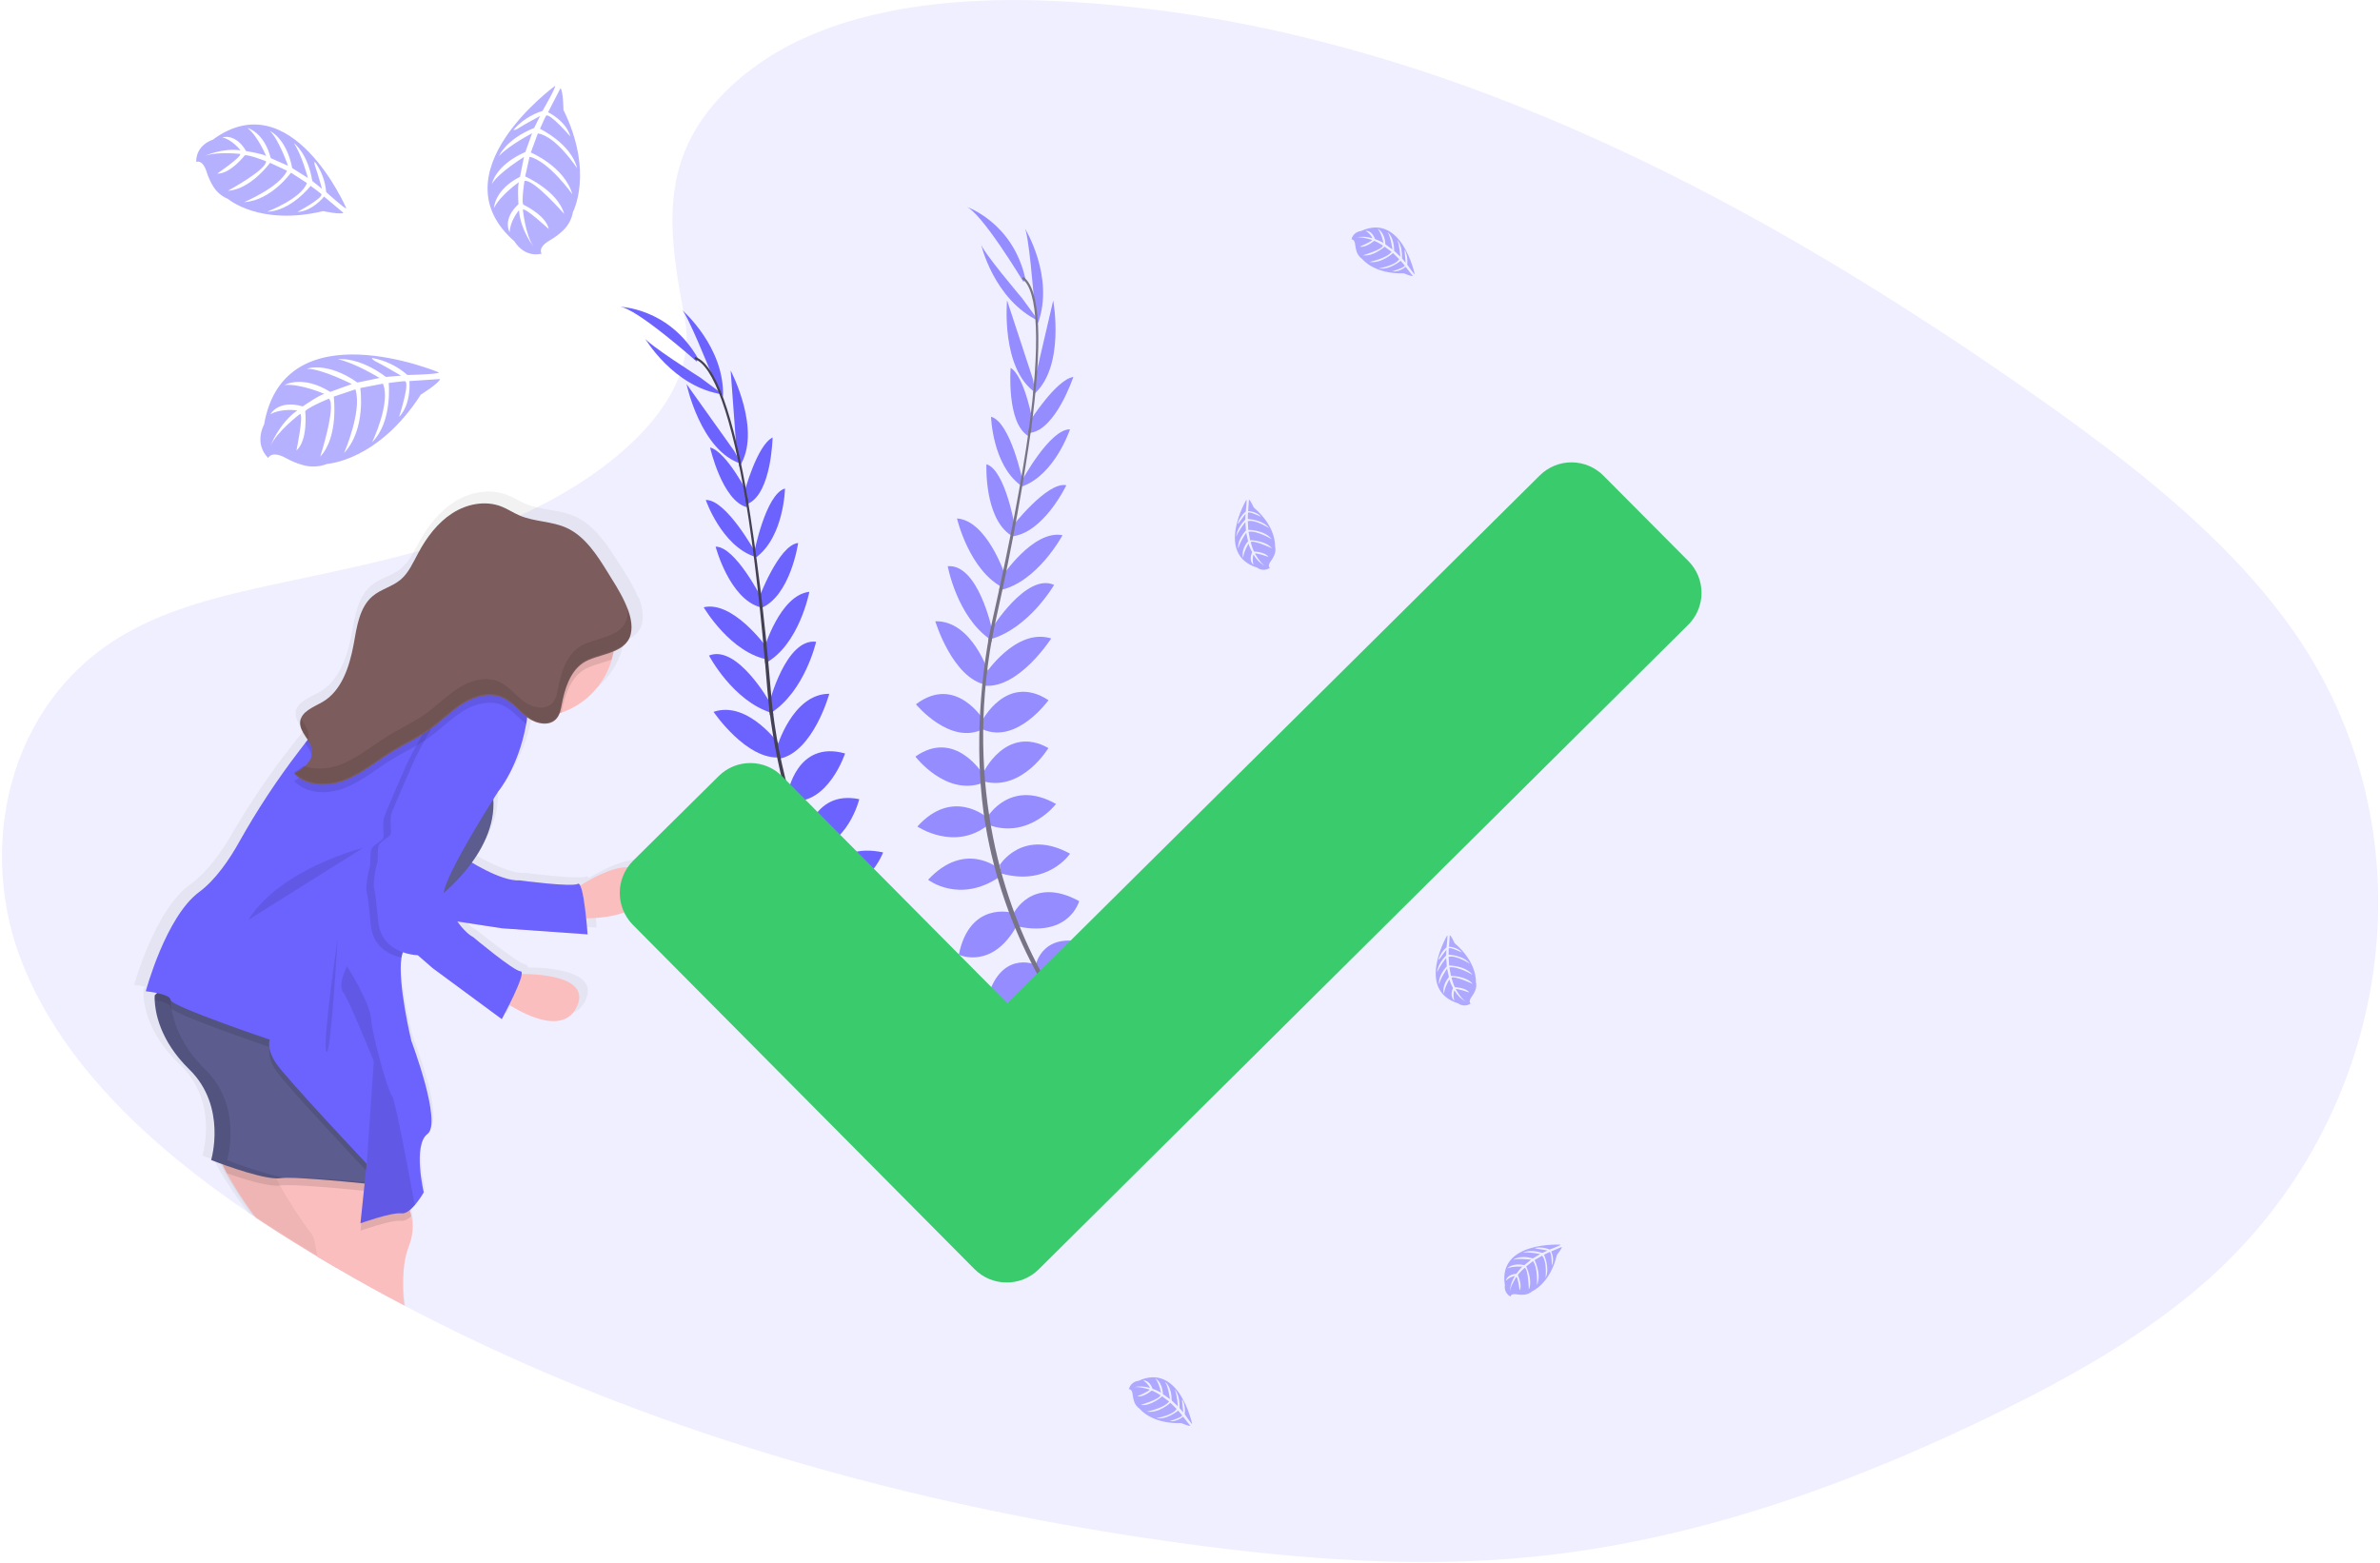 <?xml version="1.0" encoding="UTF-8"?>
<svg width="1151px" height="756px" viewBox="0 0 1151 756" version="1.1" xmlns="http://www.w3.org/2000/svg" xmlns:xlink="http://www.w3.org/1999/xlink">
    <!-- Generator: Sketch 48.1 (47250) - http://www.bohemiancoding.com/sketch -->
    <title>win</title>
    <desc>Created with Sketch.</desc>
    <defs>
        <linearGradient x1="21555%" y1="70396%" x2="21555%" y2="30997%" id="linearGradient-1">
            <stop stop-color="#808080" stop-opacity="0.25" offset="0%"></stop>
            <stop stop-color="#808080" stop-opacity="0.12" offset="54%"></stop>
            <stop stop-color="#808080" stop-opacity="0.1" offset="100%"></stop>
        </linearGradient>
    </defs>
    <g id="Page-1" stroke="none" stroke-width="1" fill="none" fill-rule="evenodd">
        <g id="win" transform="translate(-25, -73)">
            <path d="M1091.62,692.94 C1088.033,696.093 1084.367,699.157 1080.62,702.13 C1079.99,702.64 1079.34,703.13 1078.7,703.65 C1065.336,714.016 1051.306,723.493 1036.7,732.02 L1033.97,733.61 C1033.31,734.01 1032.66,734.38 1031.97,734.75 C1016.71,743.56 1000.88,751.67 984.86,759.35 L984.69,759.44 L983.48,760.01 C970.56,766.203 957.447,772.13 944.14,777.79 L943.82,777.91 C937.82,780.437 931.82,782.897 925.82,785.29 C923.37,786.29 920.91,787.22 918.45,788.17 C913.82,789.94 909.18,791.68 904.5,793.35 L903.92,793.57 L902.92,793.92 L901.67,794.38 C889.463,798.74 877.093,802.767 864.56,806.46 L864.34,806.52 C855.6,809.067 846.803,811.423 837.95,813.59 L836.74,813.89 C823.74,817.03 810.53,819.73 797.24,821.89 L794.18,822.38 C784.46,823.907 774.673,825.153 764.82,826.12 C709.43,831.47 653.38,827.12 598.33,819.66 C487.17,804.58 377.48,776.31 277.44,732 C258.24,723.5 239.413,714.4 220.96,704.7 C220.81,704.62 220.68,704.54 220.53,704.47 C209.483,698.663 198.587,692.613 187.84,686.32 C184.69,684.5 181.56,682.64 178.45,680.77 C174.623,678.463 170.813,676.13 167.02,673.77 C162.02,670.65 157.02,667.45 152.02,664.18 L149.68,662.62 L148.78,662.01 C147.51,661.16 146.26,660.31 145,659.45 C98,627.45 56.09,588.67 36.29,540.14 C13.41,484.14 28.05,413.14 84.72,380.04 C104.2,368.64 126.84,362.45 149.72,357.34 L152.06,356.82 C155.93,355.97 159.8,355.15 163.65,354.33 C177.14,351.47 190.7,348.63 204.13,345.46 C211.13,343.81 218.06,342.08 224.95,340.21 L227.77,339.43 C244.386,334.972 260.637,329.249 276.38,322.31 L276.48,322.31 C278.17,321.56 279.84,320.78 281.48,319.98 C282.54,319.48 283.6,318.98 284.66,318.43 C301.66,309.97 319.66,298.24 333.51,284.26 C334.62,283.14 335.7,282 336.75,280.86 C337.56,279.97 338.36,279.07 339.13,278.17 C348.84,266.85 355.56,254.28 356.84,240.94 C357.271,236.457 357.069,231.936 356.24,227.51 C354.67,219.12 353.15,210.91 352.03,202.9 C349.94,187.85 349.23,173.46 352.13,159.59 C355.08,145.45 361.77,131.84 374.54,118.64 C376.467,116.64 378.543,114.64 380.77,112.64 C391.097,103.58 402.783,96.196 415.4,90.76 C416.96,90.093 418.53,89.427 420.11,88.76 C455.19,74.56 497.34,71.6 536.72,73.56 C573.511,75.453 610.069,80.539 645.98,88.76 C648.83,89.4 651.68,90.07 654.51,90.76 C685.058,98.16 715.117,107.455 744.51,118.59 C820.89,147.32 892.98,187.21 960.33,231.23 C960.99,231.66 961.65,232.09 962.33,232.53 C965.143,234.363 967.94,236.203 970.72,238.05 C976.1,241.617 981.433,245.207 986.72,248.82 L990.29,251.25 C992.05,252.45 993.8,253.653 995.54,254.86 L1000.9,258.57 C1001.152,258.722 1001.393,258.892 1001.62,259.08 L1006.18,262.24 C1008.82,264.08 1011.44,265.93 1014.07,267.79 L1019.71,271.79 C1020.88,272.63 1022.06,273.46 1023.23,274.31 L1029.23,278.69 L1030.57,279.69 C1030.85,279.89 1031.13,280.09 1031.4,280.31 L1031.57,280.42 C1047.83,292.35 1063.7,304.72 1078.57,317.83 L1080.49,319.53 L1080.69,319.71 C1082.31,321.15 1083.93,322.61 1085.52,324.08 C1104.94,341.76 1122.34,360.76 1136.56,381.76 C1201.88,478.76 1182.49,613.07 1091.62,692.94 Z" id="Shape" fill="#6C63FF" fill-rule="nonzero" opacity="0.1"></path>
            <path d="M422.32,501.14 C422.32,501.14 427.32,479.92 452.09,485.29 C452.09,485.29 444.65,505.55 424.09,504.66 L422.32,501.14 Z" id="Shape" fill="#6C63FF" fill-rule="nonzero"></path>
            <path d="M413.95,480.59 C413.95,480.59 417.4,454.76 440.56,459.54 C440.56,459.54 434.8,483.16 415.8,484.26 L413.95,480.59 Z" id="Shape" fill="#6C63FF" fill-rule="nonzero"></path>
            <path d="M405.91,456.88 C405.91,456.88 410.24,430.79 433.69,437.43 C433.69,437.43 425.54,462.24 407.69,460.43 L405.91,456.88 Z" id="Shape" fill="#6C63FF" fill-rule="nonzero"></path>
            <path d="M400.64,434.76 C400.64,434.76 408.1,408.55 426.06,408.56 C426.06,408.56 418.46,436.23 402.34,439.89 L400.64,434.76 Z" id="Shape" fill="#6C63FF" fill-rule="nonzero"></path>
            <path d="M397.01,413.07 C397.01,413.07 405.01,381.56 419.69,383.4 C419.69,383.4 414.24,407.46 397.69,417.9 L397.01,413.07 Z" id="Shape" fill="#6C63FF" fill-rule="nonzero"></path>
            <path d="M394.42,387.12 C394.42,387.12 402.04,360.82 416.42,359.24 C416.42,359.24 411.53,385.01 395.01,393.85 L394.42,387.12 Z" id="Shape" fill="#6C63FF" fill-rule="nonzero"></path>
            <path d="M391.75,362.97 C391.75,362.97 401.5,336.57 411,335.62 C411,335.62 407.31,361.39 392.86,367.2 L391.75,362.97 Z" id="Shape" fill="#6C63FF" fill-rule="nonzero"></path>
            <path d="M389.69,340.47 C389.69,340.47 395.22,311.98 404.63,309.28 C404.63,309.28 404.22,332.42 390.73,342.54 L389.69,340.47 Z" id="Shape" fill="#6C63FF" fill-rule="nonzero"></path>
            <path d="M384.98,311.1 C384.98,311.1 391.07,288.33 398.64,284.61 C398.64,284.61 398.13,311.19 386.98,316.53 L384.98,311.1 Z" id="Shape" fill="#6C63FF" fill-rule="nonzero"></path>
            <path d="M381.27,291.83 L378.35,252.2 C378.35,252.2 393.86,281.6 382.56,298.76 L381.27,291.83 Z" id="Shape" fill="#6C63FF" fill-rule="nonzero"></path>
            <path d="M368.64,252.82 C368.64,252.82 357.18,224.25 354.64,222.73 C354.64,222.73 375.64,240.73 374.64,265 L368.64,252.82 Z" id="Shape" fill="#6C63FF" fill-rule="nonzero"></path>
            <path d="M465.21,561.43 C465.21,561.43 446.89,559.75 448.42,585.49 C448.42,585.49 465,587.49 469.56,566.03 L465.21,561.43 Z" id="Shape" fill="#6C63FF" fill-rule="nonzero"></path>
            <path d="M447.25,540.84 C447.25,540.84 426.18,541.58 428.91,567.84 C428.91,567.84 446.71,570.32 451.6,545.62 L447.25,540.84 Z" id="Shape" fill="#6C63FF" fill-rule="nonzero"></path>
            <path d="M434.77,522.3 C434.77,522.3 415.3,514.06 403.95,537.67 C403.95,537.67 421.9,544.47 436.6,525.97 L434.77,522.3 Z" id="Shape" fill="#6C63FF" fill-rule="nonzero"></path>
            <path d="M421.9,500.35 C421.9,500.35 401.95,491.56 391.32,514.61 C391.32,514.61 411.99,520.85 423.65,503.87 L421.9,500.35 Z" id="Shape" fill="#6C63FF" fill-rule="nonzero"></path>
            <path d="M414.22,481.14 C414.22,481.14 394.69,463.86 380.35,482.64 C380.35,482.64 400.17,496.71 415.24,485.11 L414.22,481.14 Z" id="Shape" fill="#6C63FF" fill-rule="nonzero"></path>
            <path d="M406.96,456.23 C406.96,456.23 387.29,438.54 373.11,458.37 C373.11,458.37 394.97,472.66 407.78,460.06 L406.96,456.23 Z" id="Shape" fill="#6C63FF" fill-rule="nonzero"></path>
            <path d="M402.56,433.93 C402.56,433.93 387.07,411.51 370.08,417.29 C370.08,417.29 386.16,441.05 402.6,439.29 L402.56,433.93 Z" id="Shape" fill="#6C63FF" fill-rule="nonzero"></path>
            <path d="M397.43,412.91 C397.43,412.91 381.6,384.51 367.88,390.07 C367.88,390.07 379.34,411.92 398,417.76 L397.43,412.91 Z" id="Shape" fill="#6C63FF" fill-rule="nonzero"></path>
            <path d="M395.37,385.6 C395.37,385.6 379.37,363.39 365.31,366.72 C365.31,366.72 378.55,389.35 397.09,392.14 L395.37,385.6 Z" id="Shape" fill="#6C63FF" fill-rule="nonzero"></path>
            <path d="M393.33,362.4 C393.33,362.4 380.63,337.28 371.08,337.4 C371.08,337.4 377.69,362.58 392.7,366.71 L393.33,362.4 Z" id="Shape" fill="#6C63FF" fill-rule="nonzero"></path>
            <path d="M390.14,339.89 C390.14,339.89 376.14,314.49 366.32,314.82 C366.32,314.82 373.84,336.71 389.79,342.19 L390.14,339.89 Z" id="Shape" fill="#6C63FF" fill-rule="nonzero"></path>
            <path d="M387.13,312.6 C387.13,312.6 376.56,291.54 368.4,289.43 C368.4,289.43 374.27,315.36 386.28,318.33 L387.13,312.6 Z" id="Shape" fill="#6C63FF" fill-rule="nonzero"></path>
            <path d="M380.08,291.12 L357.02,258.76 C357.02,258.76 363.86,291.28 383.5,297.31 L380.08,291.12 Z" id="Shape" fill="#6C63FF" fill-rule="nonzero"></path>
            <path d="M363.75,255.68 C363.75,255.68 337.75,239.17 336.75,236.39 C336.75,236.39 350.61,260.39 374.65,263.78 L363.75,255.68 Z" id="Shape" fill="#6C63FF" fill-rule="nonzero"></path>
            <path d="M361.93,247.88 C361.93,247.88 331.79,221.05 324.37,221.36 C324.37,221.36 348.37,221.54 362.57,246.36 L361.93,247.88 Z" id="Shape" fill="#6C63FF" fill-rule="nonzero"></path>
            <path d="M387.01,316.76 L385.95,316.94 C378.85,274.39 369.95,249.42 360.8,246.64 L361.11,245.64 C370.78,248.56 379.73,273.17 387.01,316.76 Z" id="Shape" fill="#444053" fill-rule="nonzero"></path>
            <path d="M398.95,418.7 L397.36,418.9 C396.87,414.9 396.46,410.84 396.12,406.78 C393.24,371.44 389.63,339.03 385.59,314.78 L386.47,313.6 C390.47,337.89 394.84,371.26 397.73,406.6 C398.05,410.69 398.47,414.76 398.95,418.7 Z" id="Shape" fill="#444053" fill-rule="nonzero"></path>
            <path d="M528.9,607.61 C528.61,607.49 499.96,596 469.57,567.11 C451.777,550.206 436.775,530.589 425.12,508.99 C410.55,481.99 401.01,448.47 396.99,415.71 L398.69,416.43 C407.69,489.95 443.23,539.09 470.98,565.49 C501.07,594.12 529.4,605.49 529.68,605.62 L528.9,607.61 Z" id="Shape" fill="#444053" fill-rule="nonzero"></path>
            <g id="Group" opacity="0.7" transform="translate(467, 172)" fill-rule="nonzero">
                <path d="M81.81,402.99 C81.81,402.99 94.67,398.74 104.11,406.78 C104.11,406.78 99.04,412.31 85.51,407.99 L81.81,402.99 Z" id="Shape" fill="#6C63FF"></path>
                <path d="M80.36,403.01 C80.36,403.01 73.62,414.77 79.62,425.63 C79.62,425.63 86.05,421.76 84.52,407.63 L80.36,403.01 Z" id="Shape" fill="#6C63FF"></path>
                <path d="M70.02,387.19 C70.02,387.19 73.74,376.64 97.02,386.78 C97.02,386.78 95.26,393.78 85.84,394.78 C76.42,395.78 73.32,391.9 70.02,387.19 Z" id="Shape" fill="#6C63FF"></path>
                <path d="M68.56,386.76 C68.56,386.76 57.39,387.29 60.4,412.55 C60.4,412.55 67.58,412.87 71.23,404.13 C74.88,395.39 72.11,391.22 68.56,386.76 Z" id="Shape" fill="#6C63FF"></path>
                <path d="M58.91,367.76 C58.91,367.76 62.31,349.68 86.65,358.2 C86.65,358.2 84.08,374.7 62.15,373.2 L58.91,367.76 Z" id="Shape" fill="#6C63FF"></path>
                <path d="M47.9,343.31 C47.9,343.31 56.73,324.16 79.9,336.85 C79.9,336.85 75.31,354.22 50.63,349.18 L47.9,343.31 Z" id="Shape" fill="#6C63FF"></path>
                <path d="M41.49,319.4 C41.49,319.4 52.49,301.35 75.49,313.89 C75.49,313.89 64.89,329.89 42.15,323.45 L41.49,319.4 Z" id="Shape" fill="#6C63FF"></path>
                <path d="M35.56,296.14 C35.56,296.14 46.62,277.36 68.71,289.86 C68.71,289.86 55.58,306.99 36.19,300.02 L35.56,296.14 Z" id="Shape" fill="#6C63FF"></path>
                <path d="M33.39,274.98 C33.39,274.98 44.39,251.33 65.03,262.8 C65.03,262.8 52.5,283.63 34.03,279.03 L33.39,274.98 Z" id="Shape" fill="#6C63FF"></path>
                <path d="M32.76,249.96 C32.76,249.96 44.66,226.34 65.07,239.66 C65.07,239.66 49.9,260.92 33.39,253.83 L32.76,249.96 Z" id="Shape" fill="#6C63FF"></path>
                <path d="M34.32,227.25 C34.32,227.25 49.24,204.45 66.38,209.8 C66.38,209.8 50.89,233.96 34.38,232.66 L34.32,227.25 Z" id="Shape" fill="#6C63FF"></path>
                <path d="M37.3,205.48 C37.3,205.48 54.3,177.77 67.78,183.91 C67.78,183.91 55.41,205.25 36.53,210.3 L37.3,205.48 Z" id="Shape" fill="#6C63FF"></path>
                <path d="M42.56,179.93 C42.56,179.93 57.66,157.1 71.84,159.86 C71.84,159.86 59.51,183.01 41.1,186.54 L42.56,179.93 Z" id="Shape" fill="#6C63FF"></path>
                <path d="M47.18,156.09 C47.18,156.09 64.35,133.78 73.7,135.7 C73.7,135.7 62.51,159.2 46.99,160.46 L47.18,156.09 Z" id="Shape" fill="#6C63FF"></path>
                <path d="M51.91,133.99 C51.91,133.99 65.66,108.44 75.46,108.66 C75.46,108.66 68.18,130.66 52.28,136.28 L51.91,133.99 Z" id="Shape" fill="#6C63FF"></path>
                <path d="M56.16,104.55 C56.16,104.55 68.74,84.63 77.08,83.32 C77.08,83.32 68.68,108.55 56.45,110.32 L56.16,104.55 Z" id="Shape" fill="#6C63FF"></path>
                <path d="M58.34,85.04 L67.34,46.35 C67.34,46.35 73.41,79.02 57.54,92.08 L58.34,85.04 Z" id="Shape" fill="#6C63FF"></path>
                <path d="M57.89,44.05 C57.89,44.05 55.45,13.36 53.46,11.15 C53.46,11.15 68.19,34.61 59.96,57.45 L57.89,44.05 Z" id="Shape" fill="#6C63FF"></path>
                <path d="M58.27,367.42 C58.27,367.42 41.27,360.35 35.09,385.42 C35.09,385.42 50.3,392.31 61.09,373.13 L58.27,367.42 Z" id="Shape" fill="#6C63FF"></path>
                <path d="M47.25,342.41 C47.25,342.41 26.92,336.85 21.7,362.77 C21.7,362.77 37.95,370.44 49.98,348.31 L47.25,342.41 Z" id="Shape" fill="#6C63FF"></path>
                <path d="M40.85,321 C40.85,321 24.72,307.34 6.85,326.51 C6.85,326.51 21.96,338.34 41.5,325.05 L40.85,321 Z" id="Shape" fill="#6C63FF"></path>
                <path d="M35.09,296.22 C35.09,296.22 18.67,281.89 1.66,300.76 C1.66,300.76 19.53,312.86 35.72,300.11 L35.09,296.22 Z" id="Shape" fill="#6C63FF"></path>
                <path d="M33.48,275.59 C33.48,275.59 19.97,253.28 0.7,266.94 C0.7,266.94 15.43,286.28 33.27,279.68 L33.48,275.59 Z" id="Shape" fill="#6C63FF"></path>
                <path d="M33.96,249.64 C33.96,249.64 20.44,226.91 0.96,241.64 C0.96,241.64 17.58,261.79 33.56,253.57 L33.96,249.64 Z" id="Shape" fill="#6C63FF"></path>
                <path d="M36.38,227.04 C36.38,227.04 28.27,201.04 10.32,201.49 C10.32,201.49 18.61,228.97 34.82,232.22 L36.38,227.04 Z" id="Shape" fill="#6C63FF"></path>
                <path d="M37.75,205.45 C37.75,205.45 31.08,173.63 16.33,174.86 C16.33,174.86 20.77,199.13 36.85,210.25 L37.75,205.45 Z" id="Shape" fill="#6C63FF"></path>
                <path d="M43.91,178.76 C43.91,178.76 35.24,152.76 20.82,151.76 C20.82,151.76 26.74,177.32 43.6,185.49 L43.91,178.76 Z" id="Shape" fill="#6C63FF"></path>
                <path d="M48.86,156.01 C48.86,156.01 44.21,128.25 35.05,125.54 C35.05,125.54 33.87,151.54 46.98,159.96 L48.86,156.01 Z" id="Shape" fill="#6C63FF"></path>
                <path d="M52.56,133.57 C52.56,133.57 46.73,105.15 37.28,102.57 C37.28,102.57 37.94,125.7 51.55,135.68 L52.56,133.57 Z" id="Shape" fill="#6C63FF"></path>
                <path d="M57.76,106.63 C57.76,106.63 53.93,83.38 46.76,78.92 C46.76,78.92 44.65,105.43 55.23,111.84 L57.76,106.63 Z" id="Shape" fill="#6C63FF"></path>
                <path d="M57.42,84.02 L45.03,46.27 C45.03,46.27 41.88,79.36 58.84,90.96 L57.42,84.02 Z" id="Shape" fill="#6C63FF"></path>
                <path d="M52.37,45.33 C52.37,45.33 32.46,21.83 32.37,18.87 C32.37,18.87 38.46,45.87 60.37,56.29 L52.37,45.33 Z" id="Shape" fill="#6C63FF"></path>
                <path d="M52.95,37.34 C52.95,37.34 32.16,2.75 24.95,0.84 C24.95,0.84 47.83,8.16 53.95,36.08 L52.95,37.34 Z" id="Shape" fill="#6C63FF"></path>
                <path d="M56.4,110.56 L55.34,110.41 C61.22,67.68 60.12,41.18 52.24,35.81 L52.85,34.93 C61.2,40.62 62.43,66.76 56.4,110.56 Z" id="Shape" fill="#444053"></path>
                <path d="M37.48,211.44 L35.9,211.15 C36.62,207.2 37.43,203.15 38.33,199.21 C46.09,164.62 52.33,132.6 55.64,108.21 L56.83,107.35 C53.47,131.74 47.67,164.89 39.89,199.52 C39.01,203.52 38.19,207.51 37.48,211.44 Z" id="Shape" fill="#444053"></path>
                <path d="M105.34,430.45 C105.1,430.26 81.16,410.75 60.75,374.14 C48.771,352.71 40.269,329.515 35.56,305.42 C29.68,275.3 30.56,240.42 36.45,208 L37.86,209.19 C24.61,282.07 43.86,339.55 62.53,373.01 C82.74,409.29 106.4,428.59 106.64,428.78 L105.34,430.45 Z" id="Shape" fill="#444053"></path>
            </g>
            <path d="M333.36,510.33 C331.009,511.299 328.567,512.029 326.07,512.51 C321.707,513.327 317.279,513.745 312.84,513.76 C312.97,514.93 313.07,516.02 313.17,517.01 C313.41,519.73 313.55,521.6 313.55,521.6 L308.86,521.28 L270.18,518.64 L247.56,515.29 C248.652,516.755 249.838,518.148 251.11,519.46 C252.428,520.855 253.952,522.039 255.63,522.97 C255.63,522.97 276.04,539.5 279.57,539.65 C280.07,539.65 280.23,540.15 280.15,540.94 C288.74,540.94 315.45,542.19 308.04,557.06 C306.814,559.711 304.652,561.815 301.97,562.97 C293.4,566.6 280.47,560.07 273.81,556.06 C273.16,557.33 272.54,558.51 271.99,559.52 C270.86,561.65 270.07,563.06 270.07,563.06 L269.4,562.58 L235.08,538.14 L227.56,531.76 C225.351,531.659 223.164,531.279 221.05,530.63 L220.05,530.31 C220.007,530.397 219.97,530.487 219.94,530.58 C219.666,531.36 219.462,532.164 219.33,532.98 C219.33,533.1 219.33,533.22 219.33,533.34 C219.19,534.271 219.096,535.209 219.05,536.15 C219.05,536.79 219,537.47 219,538.15 C218.94,551.77 224.4,573.66 224.4,573.66 C224.4,573.66 238.55,609.75 233.53,618.08 C233.271,618.503 232.931,618.87 232.53,619.16 C230.76,620.44 229.7,622.72 229.15,625.43 C227.28,634.27 230.56,647.76 230.56,647.76 C230.56,647.76 230.26,648.26 229.75,649.04 C228.647,650.804 227.402,652.476 226.03,654.04 C225.82,654.28 225.6,654.53 225.37,654.76 C224.751,655.411 224.082,656.012 223.37,656.56 C223.5,656.95 223.64,657.35 223.78,657.78 C223.92,658.21 224.1,658.88 224.24,659.48 C225.354,664.395 224.917,669.534 222.99,674.19 C221.679,677.584 220.832,681.14 220.47,684.76 C219.82,691.389 219.991,698.073 220.98,704.66 C220.83,704.58 220.7,704.5 220.55,704.43 C209.49,698.65 198.587,692.613 187.84,686.32 C184.69,684.5 181.56,682.64 178.45,680.77 C174.623,678.463 170.813,676.13 167.02,673.77 C162.02,670.65 157.02,667.45 152.02,664.18 L149.68,662.62 L148.78,662.01 C147.51,661.16 146.26,660.31 145,659.45 C139.83,652.769 135.106,645.753 130.86,638.45 C130.15,637.18 129.51,635.97 128.98,634.86 L128.98,634.8 L128.64,634.07 L127.23,633.57 C124.58,632.64 122.9,631.99 122.9,631.99 C124.123,627.528 124.709,622.916 124.64,618.29 C124.56,609.29 122.07,597.29 111.81,587.67 C96.65,573.34 94.56,559.19 94.34,553.76 C94.34,553.38 94.34,553.04 94.34,552.76 C94.335,552.303 94.355,551.845 94.4,551.39 L95.56,550.28 C92.62,549.69 89.86,549.42 89.86,549.42 C89.86,549.42 99.92,513.02 116.86,500.87 C125.26,494.87 132.25,484.87 137.19,476.29 C146.202,460.784 156.321,445.949 167.47,431.9 L170.52,428.05 L171.41,426.92 L171.6,426.69 L171.84,426.37 C171.427,425.743 171.007,425.123 170.58,424.51 L170.3,424.1 C168.97,422.1 167.83,420.1 168.01,417.71 C168.01,417.71 168.01,417.66 168.01,417.64 C168.01,417.47 168.01,417.31 168.01,417.13 C168.052,416.732 168.126,416.337 168.23,415.95 C168.264,416.014 168.304,416.074 168.35,416.13 C169.78,411.97 175.29,410.13 179.35,407.83 C188.92,402.45 193,390.68 195.05,379.73 C196.64,371.21 197.96,361.66 204.56,356.19 C208.82,352.67 214.56,351.51 218.87,348.02 C221.364,345.816 223.425,343.168 224.95,340.21 C225.95,338.51 226.81,336.75 227.74,335.05 C232,327.35 237.6,320.19 245.01,315.58 C252.42,310.97 261.82,309.18 269.94,312.28 C273.07,313.47 275.94,315.28 278.94,316.61 C280.792,317.365 282.706,317.961 284.66,318.39 C290.77,319.82 297.2,320.19 302.94,322.74 C312.27,326.88 318.34,336.04 323.88,344.74 C326.75,349.24 331.26,355.82 333.82,362.44 C333.82,362.2 333.82,361.98 333.82,361.75 C335.054,364.665 335.733,367.785 335.82,370.95 C335.87,372.297 335.725,373.644 335.39,374.95 C334.47,378.35 332.12,380.5 329.17,382.08 L328.7,382.31 C328.069,382.634 327.422,382.925 326.76,383.18 C326.66,383.73 326.55,384.29 326.43,384.83 C326.38,385.06 326.32,385.3 326.26,385.53 C326.13,386.09 325.98,386.64 325.82,387.19 C323.682,394.337 319.513,400.709 313.82,405.53 C309.877,408.903 305.321,411.484 300.4,413.13 C300.05,413.25 299.68,413.34 299.33,413.45 C299.033,414.287 298.608,415.073 298.07,415.78 C297.68,416.278 297.223,416.719 296.71,417.09 C296.391,417.306 296.056,417.5 295.71,417.67 C295.625,417.723 295.535,417.767 295.44,417.8 C291.84,419.42 286.91,418.15 283.44,415.73 C283.26,415.61 283.09,415.47 282.92,415.34 C282.92,415.91 282.83,416.51 282.73,417.13 C282.63,417.75 282.56,418.13 282.45,418.65 C282.34,419.17 282.3,419.42 282.23,419.79 C282.16,420.16 282.11,420.41 282.05,420.7 L281.93,421.21 C279.949,430.862 276.17,440.055 270.79,448.31 C270.01,449.492 269.165,450.631 268.26,451.72 L265.78,455.5 L265.78,456.01 C266.25,464.71 263.39,472.82 259.35,479.8 C257.997,482.114 256.511,484.348 254.9,486.49 L255.46,486.82 C261.06,490.01 272.1,495.68 279.08,495.2 C279.08,495.2 305.48,498.61 308.54,496.9 C308.96,496.66 309.37,496.99 309.75,497.7 C314.02,495.1 323.84,489.59 331.59,488.86 C337.01,488.34 341.42,490.15 342.24,496.86 C343.06,503.57 339.02,507.9 333.36,510.33 Z" id="Shape" fill="url(#linearGradient-1)" fill-rule="nonzero"></path>
            <path d="M188.85,647.84 C192.275,653.683 192.807,660.782 190.29,667.07 C187.86,673.16 187.59,680.75 187.84,686.32 C184.69,684.5 181.56,682.64 178.45,680.77 C174.623,678.463 170.813,676.13 167.02,673.77 C162.02,670.65 157.02,667.45 152.02,664.18 L149.68,662.62 L148.78,662.01 C148.701,661.864 148.604,661.73 148.49,661.61 C147.15,660.19 139.34,648.99 134.7,640.49 C133.86,638.93 133.13,637.49 132.55,636.17 L132.55,636.1 C131.55,633.88 131.08,632.1 131.38,631.29 C132.115,628.714 133.865,626.548 136.23,625.29 C141.99,622.29 151.23,625.06 160.37,629.47 C168.234,633.445 175.771,638.036 182.91,643.2 L183.72,643.79 L183.8,643.85 C186.8,645.98 188.54,647.39 188.54,647.39 C188.54,647.39 188.67,647.55 188.85,647.84 Z" id="Shape" fill="#FBBEBE" fill-rule="nonzero"></path>
            <path d="M187.33,646.51 C190.762,652.359 191.293,659.466 188.77,665.76 C186.34,671.85 186.07,679.44 186.32,685.02 C183.173,683.187 180.043,681.333 176.93,679.46 C173.097,677.153 169.287,674.82 165.5,672.46 C160.5,669.33 155.5,666.13 150.55,662.86 L148.21,661.3 L147.31,660.69 C147.229,660.546 147.132,660.412 147.02,660.29 C145.68,658.88 137.87,647.68 133.23,639.17 C132.39,637.61 131.66,636.17 131.08,634.85 L131.08,634.79 C130.08,632.56 129.61,630.79 129.91,629.97 C130.648,627.396 132.398,625.231 134.76,623.97 C140.52,620.97 149.76,623.74 158.9,628.15 C166.764,632.125 174.301,636.716 181.44,641.88 L182.25,642.47 L182.33,642.53 C185.33,644.66 187.07,646.07 187.07,646.07 C187.07,646.07 187.15,646.22 187.33,646.51 Z" id="Shape" fill="#000000" fill-rule="nonzero" opacity="0.05"></path>
            <path d="M224.15,670.76 C223.859,672.472 223.386,674.148 222.74,675.76 C221.633,678.66 220.871,681.681 220.47,684.76 C219.683,691.295 219.709,697.902 220.55,704.43 C209.49,698.65 198.587,692.613 187.84,686.32 C184.69,684.5 181.56,682.64 178.45,680.77 C177.75,675.45 176.75,670.77 175.62,669.62 C174.14,668.06 165.69,655.98 160.44,646.45 C159.76,645.25 159.17,644.09 158.62,642.99 L158.62,642.94 C158.41,642.5 158.21,642.08 158.02,641.66 C156.67,638.76 155.95,636.5 156.31,635.41 C157.012,633.04 158.456,630.958 160.43,629.47 C169.3,622.99 187.74,631.76 201.9,640.47 L202.25,640.68 C204.93,642.35 207.47,644 209.75,645.54 L211.08,646.44 C216.94,650.44 220.83,653.55 220.83,653.55 C221.796,655.041 222.572,656.647 223.14,658.33 C223.474,659.279 223.751,660.248 223.97,661.23 C224.662,664.363 224.723,667.603 224.15,670.76 Z" id="Shape" fill="#FBBEBE" fill-rule="nonzero"></path>
            <path d="M134.75,640.49 C142.02,643.03 152.75,646.4 158.59,646.49 C159.195,646.509 159.8,646.478 160.4,646.4 C164.51,645.84 177.18,646.74 188.81,647.79 C193.47,648.2 197.96,648.63 201.67,649.01 L210.99,650.01 L210.99,646.41 C208.4,644.63 205.39,642.65 202.17,640.65 C187.96,631.87 169.29,622.9 160.35,629.43 C147.76,623.35 134.98,620.43 131.35,631.25 C130.93,632.66 132.46,636.24 134.75,640.49 Z" id="Shape" fill="#000000" fill-rule="nonzero" opacity="0.1"></path>
            <path d="M99.82,556.68 C100.02,562.07 102.04,576.06 116.51,590.19 C134.97,608.19 127.1,634.07 127.1,634.07 C127.1,634.07 149.1,642.71 158.59,642.94 C159.195,642.959 159.8,642.928 160.4,642.85 C166.09,642.06 188.71,644.15 201.71,645.46 L211.03,646.46 L211.03,569.94 L109.09,545.18 L99.86,554.38 C99.798,555.145 99.784,555.913 99.82,556.68 Z" id="Shape" fill="#5C5C8E" fill-rule="nonzero"></path>
            <g id="Group" transform="translate(0.56, 0.76)"></g>
            <g id="Group" opacity="0.1" transform="translate(99, 545)" fill="#000000" fill-rule="nonzero">
                <path d="M110.36,100.51 L112.03,100.68 L112.03,101.5 L102.71,100.5 C93.38,99.56 79.12,98.22 69.71,97.83 C76.22,97.25 97.77,99.24 110.36,100.51 Z" id="Shape"></path>
                <path d="M0.86,9.43 L10.09,0.23 L16.25,1.72 L8.56,9.43 C8.511,10.196 8.511,10.964 8.56,11.73 C8.76,17.12 10.78,31.1 25.25,45.24 C43.71,63.24 35.84,89.11 35.84,89.11 C35.84,89.11 54.04,96.26 64.47,97.73 C63.467,97.726 62.466,97.783 61.47,97.9 C60.87,97.978 60.265,98.009 59.66,97.99 C50.17,97.75 28.17,89.11 28.17,89.11 C28.17,89.11 36.04,63.24 17.58,45.24 C3.04,31.1 1.02,17.12 0.82,11.76 C0.783,10.983 0.796,10.205 0.86,9.43 Z" id="Shape"></path>
            </g>
            <path d="M303.56,502.64 C303.56,502.64 334.39,481.26 336.64,500.5 C338.89,519.74 303.56,517.04 303.56,517.04 L303.56,502.64 Z" id="Shape" fill="#FBBEBE" fill-rule="nonzero"></path>
            <path d="M250.4,488.46 C250.4,488.46 267.07,499.46 276.3,498.81 C276.3,498.81 301.5,502.19 304.43,500.5 C307.36,498.81 309.16,524.92 309.16,524.92 L267.75,521.99 L241.19,517.94 C241.19,517.94 227.91,509.84 227.91,502.86 C227.91,495.88 250.4,488.46 250.4,488.46 Z" id="Shape" fill="#F7CDDD" fill-rule="nonzero"></path>
            <path d="M250.4,488.46 C250.4,488.46 267.07,499.46 276.3,498.81 C276.3,498.81 301.5,502.19 304.43,500.5 C307.36,498.81 309.16,524.92 309.16,524.92 L267.75,521.99 L241.19,517.94 C241.19,517.94 227.91,509.84 227.91,502.86 C227.91,495.88 250.4,488.46 250.4,488.46 Z" id="Shape" fill="#6C63FF" fill-rule="nonzero"></path>
            <path d="M274.84,544.1 C274.84,544.1 312.33,542.55 303.93,560.01 C295.53,577.47 267.13,556.27 267.13,556.27 L274.84,544.1 Z" id="Shape" fill="#FBBEBE" fill-rule="nonzero"></path>
            <path d="M237.14,506.91 C237.14,506.91 267.52,484.18 263.25,456.5 C258.98,428.82 237.14,477.66 237.14,477.66 L237.14,506.91 Z" id="Shape" fill="#5C5C8E" fill-rule="nonzero"></path>
            <path d="M245.56,381.42 C245.566,391.377 249.438,400.943 256.36,408.1 C260.093,411.955 264.589,414.989 269.56,417.01 C271.163,417.68 272.814,418.229 274.5,418.65 C276.291,419.112 278.112,419.446 279.95,419.65 C281.27,419.78 282.6,419.85 283.95,419.85 C288.247,419.841 292.511,419.101 296.56,417.66 C315.037,411.242 325.737,391.962 321.408,372.887 C317.079,353.813 299.104,341.04 279.667,343.227 C260.23,345.413 245.543,361.86 245.56,381.42 Z" id="Shape" fill="#FBBEBE" fill-rule="nonzero"></path>
            <path d="M99.82,556.68 C103.26,557.31 107.51,558.47 107.51,560.25 C107.51,563.25 155.51,579.46 155.51,579.46 C155.51,579.46 153.71,583.65 158.51,590.86 C163.31,598.07 202.34,639.47 202.34,639.47 L202.21,640.69 L201.71,645.46 L199.33,668.27 C199.33,668.27 214.33,662.87 219.13,663.47 C220.68,663.66 222.37,662.67 223.92,661.23 C223.349,658.505 222.289,655.906 220.79,653.56 C220.79,653.56 216.9,650.5 211.03,646.45 L211.03,569.94 L109.09,545.18 L99.86,554.38 C99.798,555.145 99.784,555.913 99.82,556.68 Z" id="Shape" fill="#000000" fill-rule="nonzero" opacity="0.1"></path>
            <path d="M95.5,552.45 C95.5,552.45 107.5,553.64 107.5,556.65 C107.5,559.66 155.5,575.86 155.5,575.86 C155.5,575.86 153.7,580.05 158.5,587.26 C163.3,594.47 202.33,635.87 202.33,635.87 L199.33,664.67 C199.33,664.67 214.33,659.27 219.13,659.87 C221.28,660.14 223.65,658.15 225.61,655.87 C227.236,653.948 228.685,651.883 229.94,649.7 C229.94,649.7 224.53,626.88 231.74,621.48 C238.95,616.08 223.94,576.48 223.94,576.48 C223.94,576.48 217.15,548.32 219.15,536.24 C219.277,535.435 219.471,534.643 219.73,533.87 C219.73,533.78 219.78,533.69 219.82,533.6 C224.1,522.06 270.14,425.25 270.14,425.25 C270.11,422.504 269.917,419.763 269.56,417.04 C269.47,416.28 269.35,415.49 269.2,414.7 C268.968,413.261 268.657,411.835 268.27,410.43 C268.01,409.51 267.73,408.63 267.4,407.79 C265.98,404.13 263.8,401.32 260.54,401.25 C260.54,401.25 256.94,397.25 248.54,396.19 C242.34,395.38 233.54,396.19 221.54,401.25 C193.34,413.25 186.74,413.85 186.74,413.85 L172.56,432.42 L169.64,436.24 C158.968,450.161 149.306,464.828 140.73,480.13 C136.01,488.61 129.33,498.5 121.32,504.44 C105.11,516.45 95.5,552.45 95.5,552.45 Z" id="Shape" fill="#6C63FF" fill-rule="nonzero"></path>
            <path d="M200.68,483.06 C200.68,483.06 160.62,492.96 145.09,517.94 L200.68,483.06 Z" id="Shape" fill="#000000" fill-rule="nonzero" opacity="0.1"></path>
            <path d="M188.3,526.94 C188.3,526.94 180.73,577.8 182.83,581.63 C184.93,585.46 188.3,526.94 188.3,526.94 Z" id="Shape" fill="#000000" fill-rule="nonzero" opacity="0.1"></path>
            <path d="M191.01,553.05 C193.93,556.87 205.76,586.36 205.76,586.36 L202.34,635.87 L199.34,664.67 C199.34,664.67 214.34,659.27 219.15,659.87 C221.29,660.14 223.67,658.16 225.63,655.87 C222.51,639 215.85,603.71 214.63,603.03 C213.04,602.13 204.94,573.77 204.51,565.89 C204.08,558.01 192.8,540.25 192.8,540.25 C192.8,540.25 188.08,549.23 191.01,553.05 Z" id="Shape" fill="#000000" fill-rule="nonzero" opacity="0.1"></path>
            <path d="M202.34,504.44 C203.07,506.69 204.23,519.74 204.23,519.74 C205.05,531.25 213.75,535.01 219.15,536.21 C219.277,535.405 219.471,534.613 219.73,533.84 C223.33,523.65 270.14,425.22 270.14,425.22 C270.092,420.224 269.464,415.251 268.27,410.4 C258.08,407.4 241.94,412.02 241.94,412.02 C237.28,411.41 222.07,441.66 222.07,441.66 C222.07,441.66 211.93,464.83 210.82,467.98 C209.71,471.13 210.82,476.32 210.37,478.12 C209.92,479.92 205.18,481.48 204.51,483.97 C203.84,486.46 204.28,491.38 203.83,492.28 C203.38,493.18 201.56,502.19 202.34,504.44 Z" id="Shape" fill="#000000" fill-rule="nonzero" opacity="0.1"></path>
            <path d="M205.94,502.64 C206.68,504.89 207.83,517.94 207.83,517.94 C208.51,527.52 214.67,531.73 219.83,533.57 C222.147,534.398 224.573,534.883 227.03,535.01 L234.27,541.29 L267.68,565.94 C267.68,565.94 280.14,542.94 276.76,542.79 C273.38,542.64 253.89,526.29 253.89,526.29 C247.89,523.11 241.95,512.47 239.18,507.01 C239.344,506.352 239.464,505.684 239.54,505.01 C240.75,494.82 265.95,455.81 265.95,455.81 C265.95,455.81 275.69,444.34 279.49,423.09 C279.6,422.61 279.67,422.09 279.76,421.6 C279.868,420.938 279.935,420.27 279.96,419.6 C280.41,411.43 274.47,408.46 267.41,407.75 C263.742,407.465 260.054,407.579 256.41,408.09 C252.765,408.545 249.156,409.254 245.61,410.21 C242.61,409.82 235.15,422.37 230.27,431.26 C227.64,436.08 225.75,439.85 225.75,439.85 C225.75,439.85 215.56,463.03 214.42,466.18 C213.28,469.33 214.42,474.51 213.97,476.32 C213.52,478.13 208.78,479.68 208.12,482.17 C207.46,484.66 207.88,489.58 207.43,490.48 C206.98,491.38 205.18,500.39 205.94,502.64 Z" id="Shape" fill="#6C63FF" fill-rule="nonzero"></path>
            <path d="M167.17,450.76 C173.51,457.28 183.85,457.3 192.11,453.99 C200.37,450.68 207.38,444.64 215.05,439.99 C220.05,436.99 225.29,434.46 230.19,431.33 C230.91,430.86 231.61,430.39 232.29,429.91 C237.95,425.91 242.84,420.78 248.69,417.11 C252.611,414.516 257.172,413.056 261.87,412.89 C264.038,412.868 266.184,413.319 268.16,414.21 C268.505,414.36 268.839,414.534 269.16,414.73 C271.083,415.843 272.863,417.186 274.46,418.73 C276.11,420.22 277.7,421.81 279.46,423.19 C279.57,422.71 279.64,422.19 279.73,421.7 C279.838,421.038 279.905,420.37 279.93,419.7 C281.25,419.83 282.58,419.9 283.93,419.9 C288.237,419.877 292.508,419.12 296.56,417.66 C296.56,417.5 296.62,417.33 296.65,417.17 C298.09,409.61 300.65,401.6 306.77,397.35 C310.3,394.88 315.94,393.88 320.82,392 C325.471,375.803 319.017,358.466 304.908,349.251 C290.798,340.037 272.329,341.099 259.369,351.869 C246.408,362.64 241.984,380.602 248.46,396.16 C242.26,395.35 233.46,396.16 221.46,401.22 C193.26,413.22 186.66,413.82 186.66,413.82 L172.56,432.42 C174.09,434.76 175.82,437.07 175.98,439.8 C176.3,444.86 171.42,448.35 167.17,450.76 Z" id="Shape" fill="#000000" fill-rule="nonzero" opacity="0.1"></path>
            <path d="M306.82,393.76 C300.73,398.02 298.14,406.02 296.7,413.57 C296.25,415.93 295.82,418.42 294.38,420.29 C291.15,424.48 284.65,423.29 280.43,420.29 C276.21,417.29 272.89,412.73 268.18,410.6 C261.92,407.78 254.57,409.84 248.72,413.51 C242.87,417.18 237.97,422.31 232.31,426.3 C226.84,430.16 220.74,432.91 215.04,436.38 C207.38,441.05 200.38,447.08 192.11,450.38 C183.84,453.68 173.51,453.68 167.18,447.16 C171.43,444.8 176.31,441.31 175.98,436.26 C175.65,431.21 169.76,427.42 170.16,422.26 C170.56,417.1 176.65,415.04 181.02,412.5 C190.17,407.18 194.02,395.5 196.02,384.7 C197.54,376.27 198.79,366.84 205.1,361.43 C209.16,357.94 214.67,356.8 218.76,353.35 C222.64,350.07 224.76,345.1 227.24,340.53 C231.31,332.9 236.65,325.82 243.72,321.26 C250.79,316.7 259.78,314.94 267.54,318.01 C270.54,319.18 273.22,321.01 276.16,322.28 C283.46,325.44 291.83,325.02 299.07,328.34 C307.98,332.44 313.77,341.5 319.07,350.1 C323.6,357.45 332.46,370.46 329.98,379.96 C327.45,389.65 313.43,389.13 306.82,393.76 Z" id="Shape" fill="#7C5C5C" fill-rule="nonzero"></path>
            <g id="Group" opacity="0.1" transform="translate(167, 366)" fill="#000000" fill-rule="nonzero">
                <path d="M3.16,55.63 C3.192,55.234 3.263,54.842 3.37,54.46 C4.98,57 6.99,59.46 7.18,62.46 C7.226,63.148 7.169,63.839 7.01,64.51 C5.22,61.63 2.91,58.94 3.16,55.63 Z" id="Shape"></path>
                <path d="M23.31,76.57 C31.58,73.25 38.58,67.22 46.24,62.57 C51.94,59.1 58.04,56.35 63.51,52.49 C69.17,48.49 74.07,43.36 79.92,39.7 C85.77,36.04 93.12,33.97 99.38,36.79 C104.09,38.92 107.38,43.43 111.63,46.48 C115.88,49.53 122.35,50.72 125.58,46.53 C127.03,44.66 127.45,42.18 127.9,39.82 C129.34,32.26 131.9,24.26 138.02,20 C144.64,15.38 158.65,15.9 161.19,6.15 C161.613,4.42 161.725,2.629 161.52,0.86 C163.15,5.19 163.98,9.55 163,13.35 C160.45,23.1 146.44,22.58 139.82,27.2 C133.74,31.46 131.14,39.46 129.7,47.02 C129.25,49.38 128.83,51.87 127.39,53.73 C124.15,57.92 117.65,56.73 113.39,53.68 C109.13,50.63 105.85,46.12 101.14,43.99 C94.88,41.17 87.53,43.24 81.68,46.9 C75.83,50.56 70.93,55.7 65.27,59.69 C59.8,63.56 53.7,66.3 48,69.77 C40.34,74.45 33.34,80.47 25.07,83.77 C16.8,87.07 6.47,87.06 0.14,80.54 C1.776,79.654 3.329,78.623 4.78,77.46 C10.56,79.57 17.46,78.91 23.31,76.57 Z" id="Shape"></path>
            </g>
            <path d="M841.56,344.4 L800.56,303.17 C796.5,299.019 790.95,296.661 785.144,296.622 C779.337,296.582 773.756,298.864 769.64,302.96 L512.18,558.24 L403.32,448.53 C394.903,439.992 381.159,439.894 372.62,448.31 L331.18,489.31 C322.658,497.821 322.564,511.604 330.97,520.23 L496.29,686.85 C504.799,695.375 518.581,695.473 527.21,687.07 L841.33,375.31 C845.481,371.253 847.84,365.707 847.883,359.903 C847.926,354.099 845.65,348.518 841.56,344.4 Z" id="Shape" fill="#3ACC6C" fill-rule="nonzero"></path>
            <g id="Group" opacity="0.5" transform="translate(752, 674)" fill="#6C63FF" fill-rule="nonzero">
                <path d="M27.78,1.01 C27.78,1.01 -2.8,-0.83 0.78,20.6 C0.403,22.828 1.5,25.047 3.5,26.1 C3.5,26.1 3.5,24.51 6.63,25.05 C7.729,25.238 8.848,25.291 9.96,25.21 C11.46,25.112 12.886,24.526 14.02,23.54 C14.02,23.54 22.61,19.99 25.96,5.93 C25.96,5.93 28.43,2.87 28.33,2.08 L23.17,4.29 C23.17,4.29 24.94,8.01 23.55,11.1 C23.55,11.1 23.38,4.42 22.39,4.58 C22.19,4.58 19.71,5.87 19.71,5.87 C19.71,5.87 22.71,12.35 20.45,17.07 C20.45,17.07 21.32,9.07 18.76,6.34 L15.13,8.46 C15.13,8.46 18.67,15.16 16.27,20.62 C16.27,20.62 16.89,12.24 14.36,8.98 L11.07,11.54 C11.07,11.54 14.4,18.14 12.37,22.68 C12.37,22.68 12.11,12.92 10.37,12.18 C10.37,12.18 7.49,14.72 7.05,15.77 C7.05,15.77 9.33,20.56 7.92,23.09 C7.92,23.09 7.05,16.58 6.34,16.56 C6.34,16.56 3.47,20.86 3.17,23.81 C3.308,21.081 4.16,18.437 5.64,16.14 C3.986,16.457 2.461,17.249 1.25,18.42 C1.25,18.42 1.69,15.42 6.35,15.1 C6.35,15.1 8.72,11.84 9.35,11.64 C9.35,11.64 4.72,11.25 1.91,12.5 C1.91,12.5 4.38,9.62 10.19,10.93 L13.44,8.28 C13.44,8.28 7.35,7.44 4.76,8.36 C4.76,8.36 7.76,5.82 14.32,7.67 L17.86,5.56 C17.86,5.56 12.66,4.44 9.56,4.84 C9.56,4.84 12.83,3.08 18.9,4.99 L21.43,3.85 C21.43,3.85 17.62,3.1 16.5,2.99 C15.38,2.88 15.33,2.56 15.33,2.56 C17.741,2.161 20.216,2.438 22.48,3.36 C22.48,3.36 27.87,1.35 27.78,1.01 Z" id="Shape"></path>
            </g>
            <g id="Group" opacity="0.5" transform="translate(719, 525)" fill="#6C63FF" fill-rule="nonzero">
                <path d="M5.91,0.35 C5.91,0.35 -9.62,26.76 11.12,33.28 C12.935,34.629 15.41,34.661 17.26,33.36 C17.26,33.36 15.87,32.59 17.74,30.09 C18.404,29.195 18.961,28.225 19.4,27.2 C19.984,25.815 20.106,24.28 19.75,22.82 C19.75,22.82 20.48,13.55 9.48,4.19 C9.48,4.19 7.87,0.59 7.13,0.32 L6.75,5.92 C6.75,5.92 10.86,6.04 12.99,8.68 C12.99,8.68 6.99,5.8 6.65,6.75 C6.59,6.95 6.58,9.75 6.58,9.75 C6.58,9.75 13.74,9.99 16.9,14.17 C16.9,14.17 10.18,9.77 6.57,10.81 L6.81,15.01 C6.81,15.01 14.39,14.89 18.17,19.51 C18.17,19.51 10.98,15.15 6.93,15.92 L7.72,20.02 C7.72,20.02 15.12,20.02 18.23,23.91 C18.23,23.91 9.42,19.72 7.97,20.91 C7.97,20.91 8.97,24.63 9.65,25.5 C9.65,25.5 14.96,25.64 16.57,28.05 C16.57,28.05 10.38,25.87 10.03,26.49 C10.03,26.49 12.57,31 15.03,32.61 C12.662,31.244 10.694,29.283 9.32,26.92 C8.826,28.55 8.826,30.29 9.32,31.92 C9.32,31.92 6.81,30.14 8.69,25.92 C8.69,25.92 6.85,22.33 6.96,21.67 C6.96,21.67 4.52,25.62 4.35,28.67 C4.35,28.67 2.91,25.16 6.71,20.57 L5.83,16.47 C5.83,16.47 2.32,21.53 1.96,24.25 C1.96,24.25 1.05,20.44 5.69,15.42 L5.41,11.31 C5.41,11.31 2.05,15.43 1.01,18.37 C1.01,18.37 0.92,14.66 5.37,10.12 L5.51,7.35 C5.51,7.35 3.11,10.41 2.51,11.35 C1.91,12.29 1.6,12.2 1.6,12.2 C2.334,9.872 3.702,7.795 5.55,6.2 C5.55,6.2 6.25,0.42 5.91,0.35 Z" id="Shape"></path>
            </g>
            <g id="Group" opacity="0.5" transform="translate(622, 314)" fill="#6C63FF" fill-rule="nonzero">
                <path d="M5.78,0.64 C5.78,0.64 -9.74,27.06 10.99,33.57 C12.803,34.925 15.282,34.957 17.13,33.65 C17.13,33.65 15.74,32.88 17.62,30.38 C18.281,29.484 18.835,28.515 19.27,27.49 C19.859,26.107 19.982,24.569 19.62,23.11 C19.62,23.11 20.36,13.84 9.35,4.48 C9.35,4.48 7.74,0.89 7,0.62 L6.62,6.21 C6.62,6.21 10.74,6.33 12.86,8.97 C12.86,8.97 6.86,6.09 6.53,7.04 C6.46,7.24 6.46,10.04 6.46,10.04 C6.46,10.04 13.61,10.28 16.77,14.46 C16.77,14.46 10.05,10.06 6.44,11.1 L6.69,15.3 C6.69,15.3 14.26,15.18 18.04,19.8 C18.04,19.8 10.85,15.45 6.8,16.21 L7.59,20.31 C7.59,20.31 14.99,20.31 18.11,24.21 C18.11,24.21 9.29,20.01 7.84,21.21 C7.84,21.21 8.84,24.92 9.53,25.79 C9.53,25.79 14.83,25.93 16.44,28.34 C16.44,28.34 10.25,26.16 9.91,26.78 C9.91,26.78 12.44,31.3 14.91,32.9 C12.54,31.538 10.568,29.58 9.19,27.22 C8.712,28.832 8.712,30.548 9.19,32.16 C9.19,32.16 6.68,30.38 8.56,26.11 C8.56,26.11 6.72,22.52 6.83,21.86 C6.83,21.86 4.39,25.81 4.22,28.86 C4.22,28.86 2.78,25.35 6.59,20.76 L5.7,16.66 C5.7,16.66 2.19,21.72 1.84,24.44 C1.84,24.44 0.92,20.63 5.56,15.61 L5.28,11.5 C5.28,11.5 1.92,15.62 0.88,18.56 C0.88,18.56 0.79,14.85 5.24,10.32 L5.38,7.54 C5.38,7.54 2.98,10.6 2.38,11.54 C1.78,12.48 1.47,12.39 1.47,12.39 C2.222,10.058 3.606,7.981 5.47,6.39 C5.47,6.39 6.12,0.76 5.78,0.64 Z" id="Shape"></path>
            </g>
            <g id="Group" opacity="0.5" transform="translate(260, 114)" fill="#6C63FF" fill-rule="nonzero">
                <path d="M33.42,0.55 C33.42,0.55 -24.38,42.55 13.88,75.82 C13.88,75.82 18.21,83.7 26.94,81.71 C26.94,81.71 24.68,78.77 31.03,75.17 C33.281,73.877 35.369,72.319 37.25,70.53 C39.794,68.134 41.49,64.975 42.08,61.53 C42.08,61.53 52.3,42.39 37.49,12.13 C37.49,12.13 37.4,2.94 36.05,1.67 L30.05,13.29 C30.05,13.29 38.74,17.38 40.83,25.01 C40.83,25.01 30.62,13.22 29.07,15.01 C28.76,15.36 26.15,21.31 26.15,21.31 C26.15,21.31 41.24,28.49 44.1,40.37 C44.1,40.37 33.82,24.69 25.1,23.55 L21.71,32.76 C21.71,32.76 38.02,39.57 41.8,52.97 C41.8,52.97 30.48,36.97 21.1,34.82 L18.98,44.33 C18.98,44.33 34.76,51.28 37.83,62.45 C37.83,62.45 22.83,45.27 18.64,46.54 C18.64,46.54 17.22,55.38 17.97,57.91 C17.97,57.91 29.19,63.16 30.39,69.81 C30.39,69.81 19.18,59.39 17.86,60.39 C17.86,60.39 19.08,72.39 22.92,78.16 C22.92,78.16 16.63,70.07 15.99,60.68 C15.99,60.68 11.7,65.68 11.46,71.29 C11.46,71.29 7.74,65.14 15.73,57.76 C15.73,57.76 15.16,48.36 16.01,47.06 C16.01,47.06 7.09,53.23 3.88,59.63 C3.88,59.63 4.07,50.79 16.48,44.52 L18.4,34.93 C18.4,34.93 6.19,42.46 2.9,47.93 C2.9,47.93 4.49,38.93 19.08,32.51 L22.32,23.46 C22.32,23.46 11.32,29.15 6.32,34.46 C6.32,34.46 9.59,26.46 23.32,20.89 L26.19,15.09 C26.19,15.09 18.19,19.39 16.04,20.83 C13.89,22.27 13.29,21.83 13.29,21.83 C17.036,17.529 21.904,14.354 27.35,12.66 C27.35,12.66 34.09,1.02 33.42,0.55 Z" id="Shape"></path>
            </g>
            <g id="Group" opacity="0.5" transform="translate(150, 244)" fill="#6C63FF" fill-rule="nonzero">
                <path d="M87.27,9.14 C87.27,9.14 12.5,-22.3 2.7,34.39 C2.7,34.39 -2.41,43.23 4.7,50.53 C4.7,50.53 6.23,46.61 13.46,50.66 C16.039,52.086 18.778,53.201 21.62,53.98 C25.458,55.039 29.536,54.821 33.24,53.36 C33.24,53.36 57.82,52.03 78.51,19.86 C78.51,19.86 87.37,14.38 87.82,12.32 L72.99,13.32 C72.99,13.32 74.13,24.17 67.99,30.68 C67.99,30.68 73.44,13.84 70.82,13.37 C70.29,13.27 62.99,14.23 62.99,14.23 C62.99,14.23 64.88,33.1 54.99,42.86 C54.99,42.86 64.17,23.67 60.17,14.57 L49.24,16.68 C49.24,16.68 52.24,36.53 41.42,48.07 C41.42,48.07 50.31,27.67 46.88,17.31 L36.4,20.83 C36.4,20.83 38.93,40.24 29.88,49.83 C29.88,49.83 37.78,25.22 34.06,21.83 C34.06,21.83 24.64,25.65 22.62,27.83 C22.62,27.83 24.12,41.83 18.36,46.88 C18.36,46.88 21.9,29.88 20.15,29.18 C20.15,29.18 9.2,37.42 5.86,44.53 C5.86,44.53 10.03,33.67 18.77,27.53 C18.77,27.53 11.43,26.28 5.77,29.36 C5.77,29.36 9.56,22.15 21.42,25.57 C21.42,25.57 30.21,19.48 31.97,19.57 C31.97,19.57 20.75,14.57 12.64,15.19 C12.64,15.19 21.33,10.19 34.71,18.54 L45.14,14.76 C45.14,14.76 30.65,7.33 23.38,7.36 C23.38,7.36 33.04,3.62 47.86,14.02 L58.56,11.81 C58.56,11.81 46.56,4.46 38.46,2.76 C38.46,2.76 48.17,1.22 61.64,11.31 L68.96,10.7 C68.96,10.7 60.1,5.48 57.42,4.21 C54.74,2.94 54.86,2.12 54.86,2.12 C61.239,3.227 67.184,6.087 72.03,10.38 C72.03,10.38 87.2,10.07 87.27,9.14 Z" id="Shape"></path>
            </g>
            <g id="Group" opacity="0.5" transform="translate(119, 133)" fill="#6C63FF" fill-rule="nonzero">
                <path d="M73.5,40.76 C73.5,40.76 46.99,-20.51 8.88,7.59 C8.88,7.59 0.81,9.93 0.88,18.29 C0.88,18.29 4.02,16.83 6,23.36 C6.738,25.673 7.745,27.891 9,29.97 C10.675,32.788 13.224,34.982 16.26,36.22 C16.26,36.22 31.62,49.44 62.26,42.11 C62.26,42.11 70.65,43.9 72.09,42.94 L62.72,35.07 C62.72,35.07 57.22,42.17 49.84,42.51 C49.84,42.51 62.67,35.61 61.38,33.84 C61.12,33.48 56.24,29.9 56.24,29.9 C56.24,29.9 46.61,42.18 35.24,42.37 C35.24,42.37 51.63,36.19 54.43,28.52 L46.73,23.52 C46.73,23.52 37.06,37.05 24.07,37.76 C24.07,37.76 40.97,30.71 44.84,22.59 L36.61,18.76 C36.61,18.76 27.05,31.76 16.24,32.25 C16.24,32.25 34.95,22.13 34.66,18 C34.66,18 26.89,14.9 24.43,15.08 C24.43,15.08 17.36,24.23 11.05,23.97 C11.05,23.97 22.84,15.88 22.19,14.47 C22.19,14.47 10.99,13.13 4.96,15.47 C4.96,15.47 13.62,11.39 22.31,12.73 C22.31,12.73 18.66,7.8 13.56,6.43 C13.56,6.43 19.93,4.3 25.02,13.08 C25.02,13.08 33.71,14.48 34.72,15.52 C34.72,15.52 30.92,6.13 25.72,1.9 C25.72,1.9 33.72,3.9 36.93,16.47 L45.28,20.18 C45.28,20.18 40.91,7.5 36.57,3.39 C36.57,3.39 44.44,6.67 47.32,21.29 L54.91,26.08 C54.91,26.08 51.97,14.88 48.14,9.25 C48.14,9.25 54.78,13.87 57.04,27.54 L61.74,31.34 C61.74,31.34 59.44,23.2 58.57,20.92 C57.7,18.64 58.25,18.22 58.25,18.22 C61.404,22.51 63.305,27.593 63.74,32.9 C63.74,32.9 72.94,41.29 73.5,40.76 Z" id="Shape"></path>
            </g>
            <g id="Group" opacity="0.5" transform="translate(678, 183)" fill="#6C63FF" fill-rule="nonzero">
                <path d="M31.18,22.64 C31.18,22.64 24.93,-7.36 5.18,1.75 C2.926,1.966 1.068,3.609 0.58,5.82 C0.58,5.82 2.13,5.45 2.42,8.57 C2.53,9.677 2.768,10.768 3.13,11.82 C3.629,13.239 4.573,14.459 5.82,15.3 C5.82,15.3 11.5,22.66 25.93,22.2 C25.93,22.2 29.54,23.78 30.28,23.48 L26.79,19.08 C26.79,19.08 23.66,21.76 20.32,21.23 C20.32,21.23 26.72,19.32 26.32,18.4 C26.23,18.21 24.37,16.15 24.37,16.15 C24.37,16.15 18.91,20.78 13.76,19.81 C13.76,19.81 21.69,18.55 23.67,15.36 L20.67,12.41 C20.67,12.41 15.13,17.59 9.23,16.7 C9.23,16.7 17.48,15.1 19.97,11.81 L16.63,9.31 C16.63,9.31 11.13,14.25 6.22,13.48 C6.22,13.48 15.57,10.66 15.82,8.78 C15.82,8.78 12.62,6.67 11.49,6.52 C11.49,6.52 7.49,9.98 4.66,9.28 C4.66,9.28 10.66,6.74 10.55,6.04 C10.55,6.04 5.64,4.4 2.71,4.89 C5.38,4.311 8.154,4.439 10.76,5.26 C10.025,3.744 8.86,2.478 7.41,1.62 C7.41,1.62 10.47,1.25 11.95,5.62 C11.95,5.62 15.72,7.05 16.08,7.62 C16.08,7.62 15.24,3.05 13.3,0.62 C13.3,0.62 16.72,2.25 16.99,8.21 L20.4,10.65 C20.4,10.65 19.61,4.55 18.04,2.29 C18.04,2.29 21.27,4.5 21.21,11.29 L24.21,14.15 C24.21,14.15 23.93,8.84 22.73,5.96 C22.73,5.96 25.28,8.65 25.03,14.96 L26.79,17.11 C26.79,17.11 26.52,13.24 26.34,12.11 C26.16,10.98 26.44,10.86 26.44,10.86 C27.462,13.085 27.846,15.55 27.55,17.98 C27.55,17.98 30.88,22.82 31.18,22.64 Z" id="Shape"></path>
            </g>
            <g id="Group" opacity="0.5" transform="translate(570, 739)" fill="#6C63FF" fill-rule="nonzero">
                <path d="M31.56,22.76 C31.56,22.76 25.32,-7.24 5.56,1.87 C3.304,2.085 1.443,3.728 0.95,5.94 C0.95,5.94 2.5,5.57 2.79,8.69 C2.898,9.798 3.14,10.89 3.51,11.94 C4.007,13.357 4.946,14.578 6.19,15.42 C6.19,15.42 11.87,22.78 26.31,22.32 C26.31,22.32 29.92,23.9 30.65,23.6 L27.17,19.2 C27.17,19.2 24.04,21.88 20.69,21.35 C20.69,21.35 27.09,19.44 26.69,18.52 C26.61,18.33 24.74,16.27 24.74,16.27 C24.74,16.27 19.28,20.9 14.13,19.93 C14.13,19.93 22.07,18.67 24.04,15.48 L21.04,12.48 C21.04,12.48 15.56,17.68 9.64,16.76 C9.64,16.76 17.89,15.16 20.38,11.87 L17.04,9.37 C17.04,9.37 11.55,14.31 6.64,13.54 C6.64,13.54 15.99,10.73 16.24,8.84 C16.24,8.84 13.03,6.73 11.91,6.58 C11.91,6.58 7.91,10.04 5.07,9.34 C5.07,9.34 11.07,6.8 10.96,6.1 C10.96,6.1 6.05,4.46 3.12,4.95 C5.793,4.371 8.571,4.498 11.18,5.32 C10.441,3.806 9.277,2.541 7.83,1.68 C7.83,1.68 10.88,1.31 12.36,5.68 C12.36,5.68 16.14,7.11 16.5,7.68 C16.5,7.68 15.66,3.11 13.72,0.68 C13.72,0.68 17.14,2.31 17.4,8.27 L20.82,10.71 C20.82,10.71 20.02,4.61 18.45,2.35 C18.45,2.35 21.69,4.56 21.63,11.35 L24.63,14.21 C24.63,14.21 24.35,8.9 23.14,6.02 C23.14,6.02 25.7,8.71 25.45,15.02 L27.21,17.17 C27.21,17.17 26.93,13.3 26.75,12.17 C26.57,11.04 26.85,10.93 26.85,10.93 C27.873,13.151 28.257,15.613 27.96,18.04 C27.96,18.04 31.28,22.91 31.56,22.76 Z" id="Shape"></path>
            </g>
        </g>
    </g>
</svg>